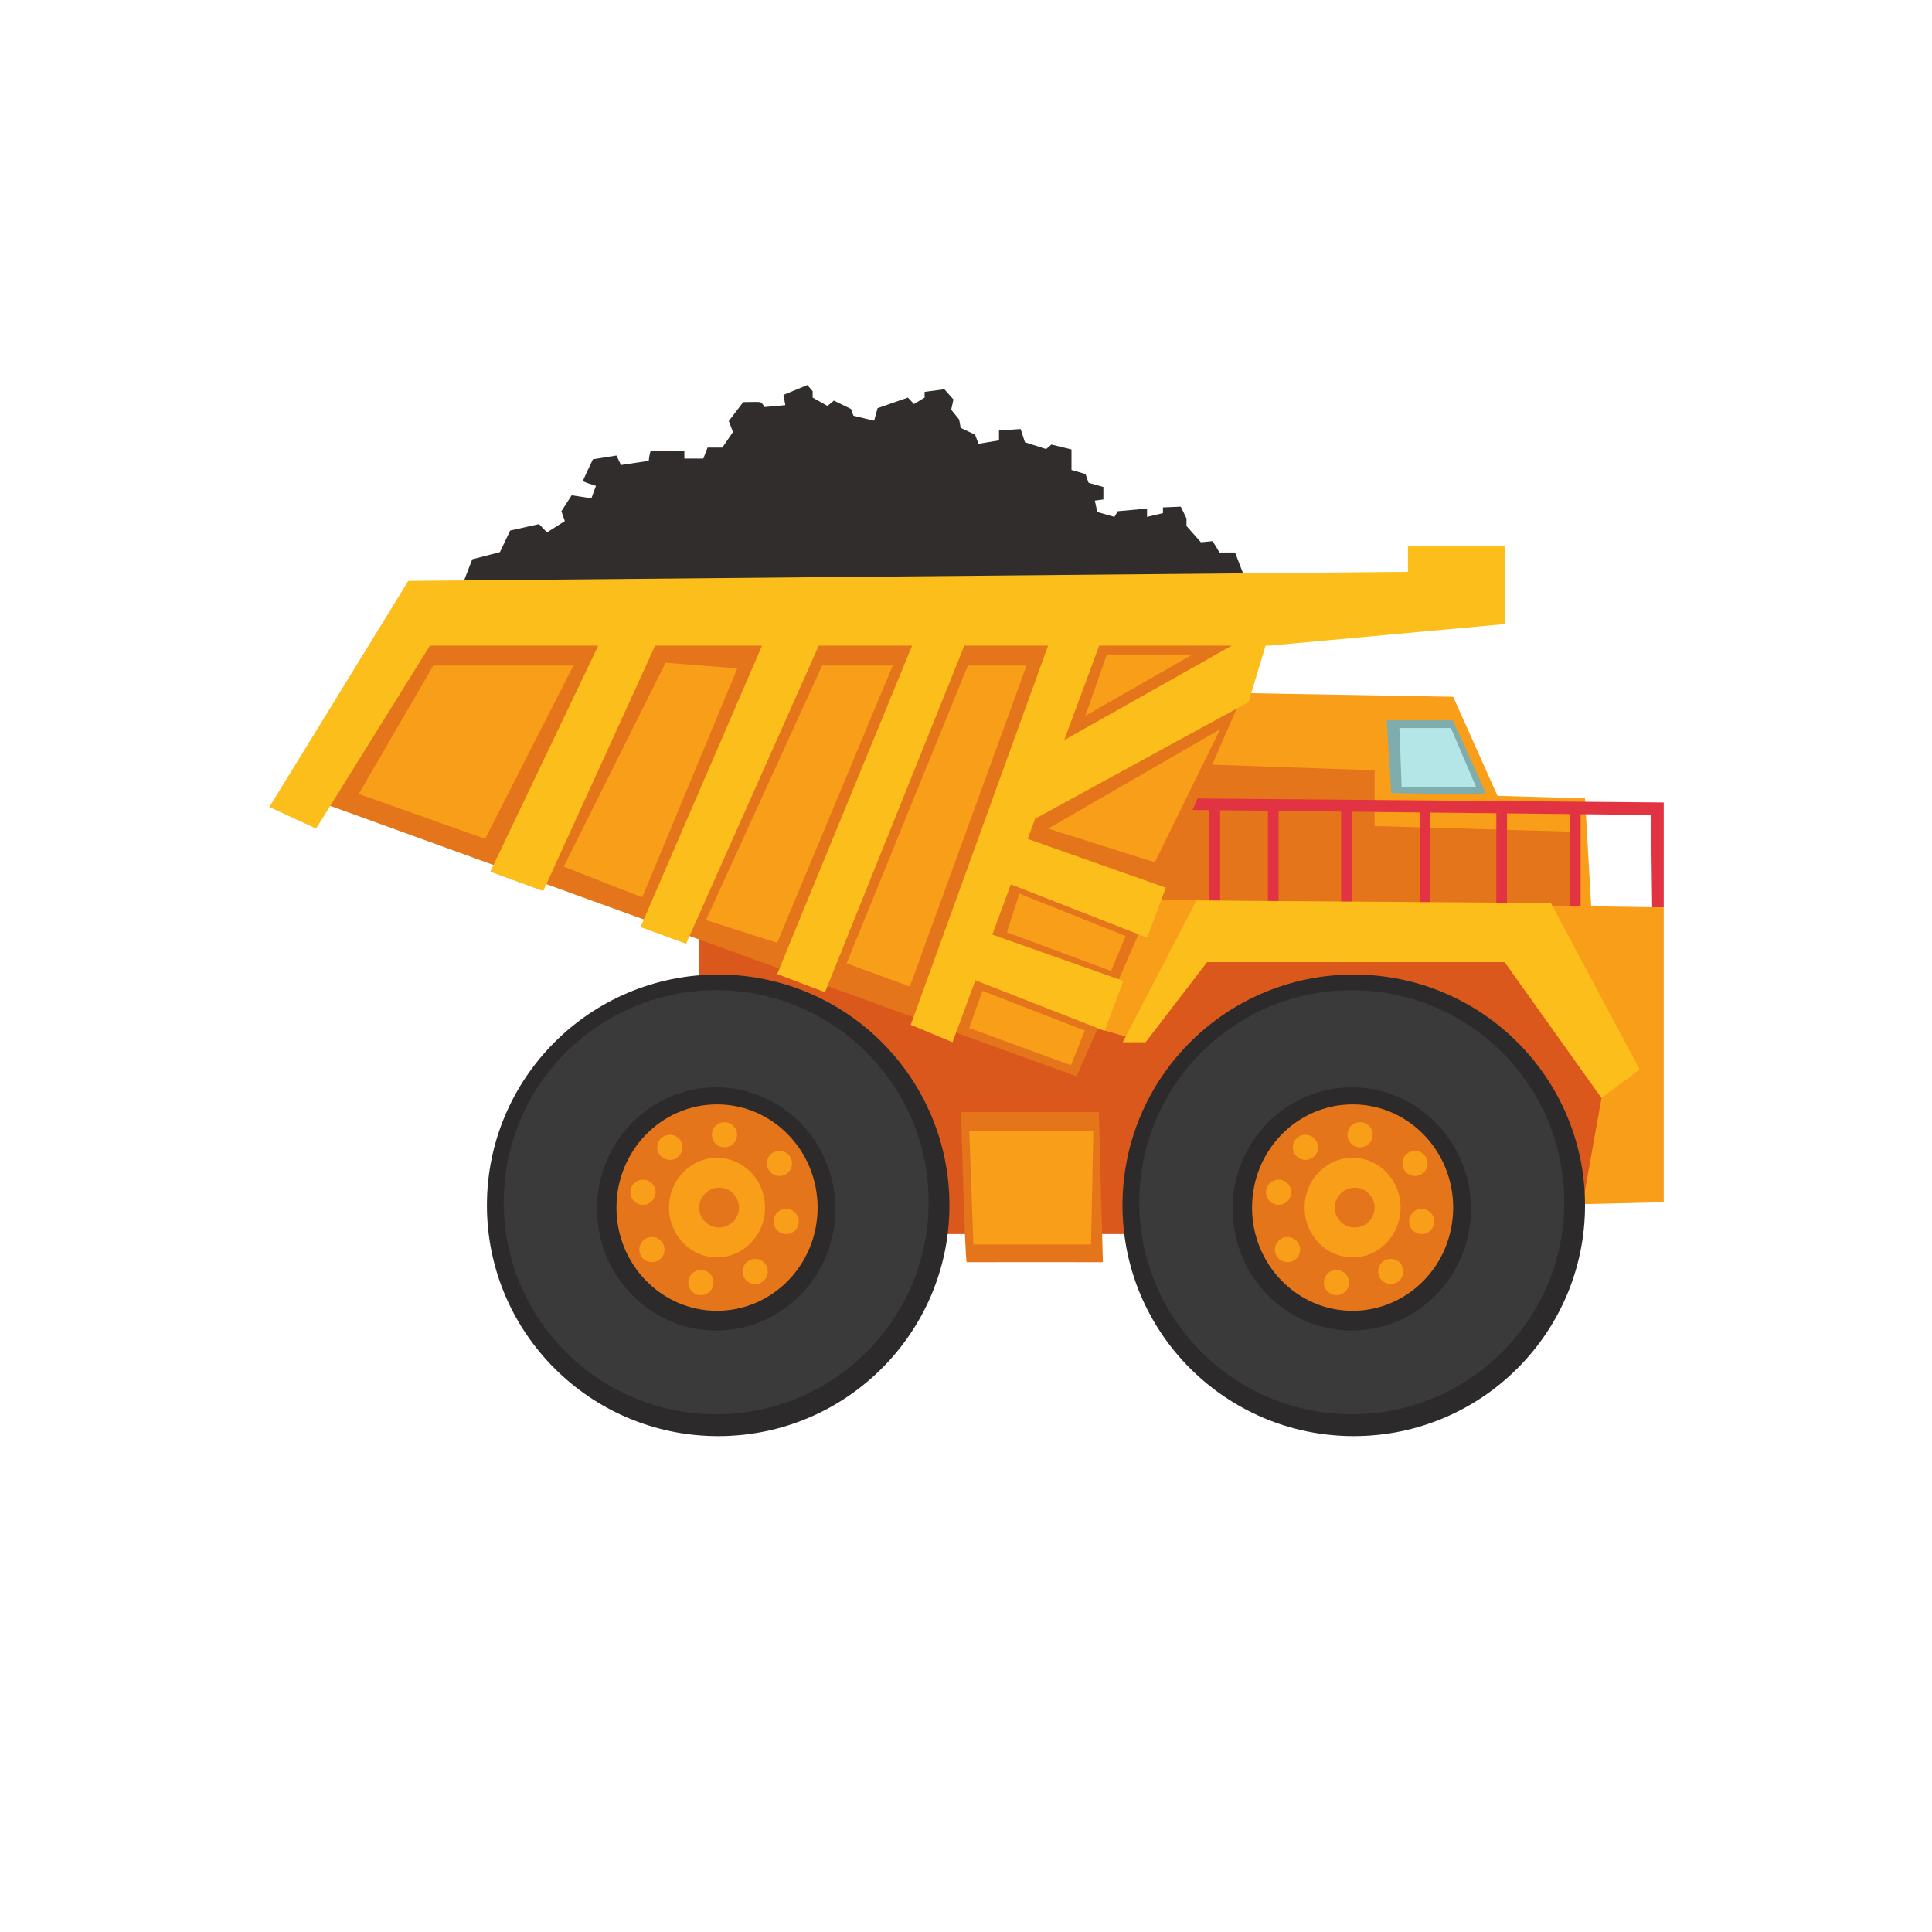 <svg xmlns="http://www.w3.org/2000/svg" xmlns:xlink="http://www.w3.org/1999/xlink" width="500" zoomAndPan="magnify" viewBox="0 0 375 375" height="500" preserveAspectRatio="xMidYMid meet" version="1.2"><defs><clipPath id="06c00ef7e5"><path d="M 89 74.746 L 242 74.746 L 242 115 L 89 115 Z M 89 74.746 "/></clipPath><clipPath id="00aa1cdb2f"><path d="M 230 154 L 322.984 154 L 322.984 178 L 230 178 Z M 230 154 "/></clipPath><clipPath id="4d7c6a1f80"><path d="M 208 174 L 322.984 174 L 322.984 234 L 208 234 Z M 208 174 "/></clipPath><clipPath id="2f124aa8ad"><path d="M 52.234 105 L 293 105 L 293 203 L 52.234 203 Z M 52.234 105 "/></clipPath><clipPath id="bc036e6814"><path d="M 217 189 L 308 189 L 308 278.746 L 217 278.746 Z M 217 189 "/></clipPath><clipPath id="3333bd9037"><path d="M 94 189 L 185 189 L 185 278.746 L 94 278.746 Z M 94 189 "/></clipPath><clipPath id="1c7ba172c0"><path d="M 12.52 293.449 L 82.27 293.449 L 82.27 363.199 L 12.52 363.199 Z M 12.52 293.449 "/></clipPath></defs><g id="9f91e49360"><rect x="0" width="375" y="0" height="375" style="fill:#ffffff;fill-opacity:1;stroke:none;"/><rect x="0" width="375" y="0" height="375" style="fill:#ffffff;fill-opacity:1;stroke:none;"/><g clip-rule="nonzero" clip-path="url(#06c00ef7e5)"><path style=" stroke:none;fill-rule:nonzero;fill:#312d2d;fill-opacity:1;" d="M 89.449 114.297 L 91.66 108.562 L 97.035 107.164 L 99.027 102.977 L 104.625 101.727 L 106.172 103.34 L 109.633 101.137 L 108.969 99.227 L 110.961 96.137 L 114.789 96.727 L 115.676 94.301 C 115.676 94.301 113.168 93.562 113.168 93.344 C 113.168 93.125 115.086 89.152 115.086 89.152 L 119.652 88.418 L 120.535 90.258 L 125.914 89.449 C 125.914 89.449 126.133 87.539 126.355 87.539 C 126.578 87.539 132.836 87.539 132.836 87.539 L 132.836 89.008 L 136.52 89.008 L 137.332 86.875 L 140.203 86.875 L 142.266 83.859 L 141.457 81.727 L 144.254 78.055 C 144.254 78.055 147.129 77.98 147.535 78.055 C 147.938 78.125 148.383 79.008 148.383 79.008 L 152.434 78.641 L 152.062 76.656 L 156.707 74.746 L 157.738 75.922 L 157.738 77.172 L 160.609 78.789 L 161.863 77.762 L 165.176 79.375 L 165.656 80.699 L 169.672 81.656 L 170.332 79.23 L 176.227 77.172 L 177.406 78.422 L 179.469 77.172 L 179.469 76.066 L 183.297 75.555 L 185.066 77.539 L 184.625 79.523 L 186.172 81.434 L 186.465 83.051 L 189.266 84.375 L 189.926 86.141 L 193.906 85.48 L 193.906 83.566 L 198.105 83.273 L 198.941 85.844 L 203.059 87.168 L 204.074 86.289 L 207.977 87.242 L 207.977 91.211 L 210.703 92.02 L 211.293 93.711 L 214.164 94.52 L 214.164 96.945 L 212.508 97.168 L 212.984 99.375 L 216.301 100.328 L 216.965 99.227 L 222.637 98.711 L 222.637 100.328 L 225.73 99.594 L 225.73 98.488 L 229.191 98.344 L 230.297 100.625 L 230.297 102.094 L 233.094 105.254 L 235.379 105.035 L 236.703 107.238 L 239.727 107.238 L 241.641 112.238 L 89.449 114.297 "/></g><path style=" stroke:none;fill-rule:nonzero;fill:#f89e19;fill-opacity:1;" d="M 308.934 177.469 L 307.652 154.965 L 290.664 154.473 L 282.062 135.246 L 239.07 134.488 L 224.402 171.637 L 308.934 177.469 "/><path style=" stroke:none;fill-rule:nonzero;fill:#e5751a;fill-opacity:1;" d="M 232.617 148.336 L 266.812 149.512 L 266.812 160.336 L 304.734 161.422 L 305.84 182.996 L 219.727 180.855 L 232.617 148.336 "/><g clip-rule="nonzero" clip-path="url(#00aa1cdb2f)"><path style=" stroke:none;fill-rule:nonzero;fill:#e13342;fill-opacity:1;" d="M 230.238 154.965 L 230.238 157.195 L 234.754 157.246 L 234.754 177.469 L 236.816 177.469 L 236.816 157.266 L 246.098 157.367 L 246.098 177.469 L 248.16 177.469 L 248.16 157.391 L 260.312 157.523 L 260.312 177.469 L 262.375 177.469 L 262.375 157.547 L 275.551 157.695 L 275.551 177.469 L 277.613 177.469 L 277.613 157.715 L 290.441 157.855 L 290.441 177.469 L 292.504 177.469 L 292.504 157.879 L 304.734 158.012 L 304.734 177.469 L 306.797 177.469 L 306.797 158.035 L 320.461 158.188 L 320.684 176.125 L 322.93 176.125 L 322.93 155.758 L 230.238 154.965 "/></g><g clip-rule="nonzero" clip-path="url(#4d7c6a1f80)"><path style=" stroke:none;fill-rule:nonzero;fill:#f89e19;fill-opacity:1;" d="M 223.629 174.656 L 322.93 176.125 L 322.93 233.348 L 302.008 233.852 L 239.066 220.969 L 208.961 197.957 L 223.629 174.656 "/></g><path style=" stroke:none;fill-rule:nonzero;fill:#db581d;fill-opacity:1;" d="M 234.277 186.746 L 222.34 202.297 L 135.711 177.469 L 135.711 239.531 L 306.137 239.531 L 310.852 213.102 L 292.066 186.746 L 234.277 186.746 "/><path style=" stroke:none;fill-rule:nonzero;fill:#e5751a;fill-opacity:1;" d="M 60.461 155.098 L 208.973 208.91 L 246.316 123.117 L 80.793 123.117 L 60.461 155.098 "/><g clip-rule="nonzero" clip-path="url(#2f124aa8ad)"><path style=" stroke:none;fill-rule:nonzero;fill:#fbbe1b;fill-opacity:1;" d="M 206.562 143.652 L 213.344 125.324 L 239.07 125.324 Z M 273.281 105.914 L 273.281 110.988 L 79.246 112.754 L 52.285 156.641 L 61.348 160.832 L 83.445 125.324 L 116.121 125.324 L 95.156 169.211 L 105.434 172.961 L 127.16 125.324 L 147.906 125.324 L 124.328 179.945 L 133.168 183.18 L 158.918 125.324 L 177.039 125.324 L 150.848 189.062 L 160.133 192.59 L 187.176 125.324 L 203.426 125.324 L 176.777 198.914 L 184.883 202.297 L 189.324 190.281 L 214.422 200.09 L 218.031 190.387 L 192.605 181.406 L 196.207 171.66 L 222.672 182.008 L 226.281 172.301 L 199.473 162.832 L 200.922 158.91 L 242.34 136.277 L 245.652 125.324 L 246.316 125.324 L 292.066 121.133 L 292.066 105.914 L 273.281 105.914 "/></g><path style=" stroke:none;fill-rule:nonzero;fill:#f89e19;fill-opacity:1;" d="M 84.109 129.184 L 69.633 154.105 L 94.164 162.816 L 111.289 129.184 L 84.109 129.184 "/><path style=" stroke:none;fill-rule:nonzero;fill:#f89e19;fill-opacity:1;" d="M 129.191 128.633 L 109.414 168.223 L 124.66 174.176 L 143.113 129.734 L 129.191 128.633 "/><path style=" stroke:none;fill-rule:nonzero;fill:#f89e19;fill-opacity:1;" d="M 159.578 129.184 L 137.035 178.586 L 150.848 182.996 L 173.281 129.184 L 159.578 129.184 "/><path style=" stroke:none;fill-rule:nonzero;fill:#f89e19;fill-opacity:1;" d="M 187.863 129.184 L 164.328 186.969 L 176.594 191.488 L 199.246 129.184 L 187.863 129.184 "/><path style=" stroke:none;fill-rule:nonzero;fill:#f89e19;fill-opacity:1;" d="M 214.828 127.035 L 210.684 138.941 L 231.457 127.035 Z M 214.828 127.035 "/><path style=" stroke:none;fill-rule:nonzero;fill:#f89e19;fill-opacity:1;" d="M 236.816 141.57 L 203.445 160.832 L 224.145 167.375 Z M 236.816 141.57 "/><path style=" stroke:none;fill-rule:nonzero;fill:#f89e19;fill-opacity:1;" d="M 197.863 173.461 L 218.473 181.672 L 215.656 188.457 L 195.434 180.957 L 197.863 173.461 "/><path style=" stroke:none;fill-rule:nonzero;fill:#f89e19;fill-opacity:1;" d="M 190.684 192.316 L 210.57 200.035 L 207.867 206.762 L 188.141 199.539 L 190.684 192.316 "/><path style=" stroke:none;fill-rule:nonzero;fill:#fbbe1b;fill-opacity:1;" d="M 232.23 174.781 L 217.918 202.297 L 222.34 202.297 L 234.273 186.746 L 292.066 186.746 L 310.852 213.102 L 318.254 207.586 L 301.016 175.277 L 232.23 174.781 "/><g clip-rule="nonzero" clip-path="url(#bc036e6814)"><path style=" stroke:none;fill-rule:nonzero;fill:#2c2a2a;fill-opacity:1;" d="M 307.652 233.953 C 307.652 258.691 287.555 278.75 262.762 278.75 C 237.973 278.75 217.875 258.691 217.875 233.953 C 217.875 209.211 237.973 189.156 262.762 189.156 C 287.555 189.156 307.652 209.211 307.652 233.953 "/></g><path style=" stroke:none;fill-rule:nonzero;fill:#3a3a3b;fill-opacity:1;" d="M 303.621 233.348 C 303.621 256.078 285.156 274.508 262.379 274.508 C 239.602 274.508 221.133 256.078 221.133 233.348 C 221.133 210.617 239.602 192.188 262.379 192.188 C 285.156 192.188 303.621 210.617 303.621 233.348 "/><path style=" stroke:none;fill-rule:nonzero;fill:#2c2a2a;fill-opacity:1;" d="M 285.508 234.652 C 285.508 247.684 275.152 258.25 262.379 258.25 C 249.602 258.25 239.246 247.684 239.246 234.652 C 239.246 221.617 249.602 211.051 262.379 211.051 C 275.152 211.051 285.508 221.617 285.508 234.652 "/><path style=" stroke:none;fill-rule:nonzero;fill:#e5751a;fill-opacity:1;" d="M 282.062 234.395 C 282.062 245.457 273.32 254.426 262.539 254.426 C 251.758 254.426 243.02 245.457 243.02 234.395 C 243.02 223.332 251.758 214.359 262.539 214.359 C 273.32 214.359 282.062 223.332 282.062 234.395 "/><path style=" stroke:none;fill-rule:nonzero;fill:#f89e19;fill-opacity:1;" d="M 271.855 234.395 C 271.855 239.734 267.688 244.059 262.539 244.059 C 257.391 244.059 253.219 239.734 253.219 234.395 C 253.219 229.055 257.391 224.727 262.539 224.727 C 267.688 224.727 271.855 229.055 271.855 234.395 "/><path style=" stroke:none;fill-rule:nonzero;fill:#e5751a;fill-opacity:1;" d="M 266.812 234.395 C 266.812 236.523 265.078 238.254 262.945 238.254 C 260.809 238.254 259.078 236.523 259.078 234.395 C 259.078 232.262 260.809 230.535 262.945 230.535 C 265.078 230.535 266.812 232.262 266.812 234.395 "/><path style=" stroke:none;fill-rule:nonzero;fill:#f89e19;fill-opacity:1;" d="M 255.824 222.699 C 255.824 224.047 254.73 225.141 253.383 225.141 C 252.031 225.141 250.938 224.047 250.938 222.699 C 250.938 221.352 252.031 220.262 253.383 220.262 C 254.73 220.262 255.824 221.352 255.824 222.699 "/><path style=" stroke:none;fill-rule:nonzero;fill:#f89e19;fill-opacity:1;" d="M 250.621 231.414 C 250.621 232.758 249.523 233.852 248.176 233.852 C 246.824 233.852 245.727 232.758 245.727 231.414 C 245.727 230.062 246.824 228.973 248.176 228.973 C 249.523 228.973 250.621 230.062 250.621 231.414 "/><path style=" stroke:none;fill-rule:nonzero;fill:#f89e19;fill-opacity:1;" d="M 252.348 242.551 C 252.348 243.895 251.25 244.988 249.902 244.988 C 248.551 244.988 247.453 243.895 247.453 242.551 C 247.453 241.199 248.551 240.109 249.902 240.109 C 251.25 240.109 252.348 241.199 252.348 242.551 "/><path style=" stroke:none;fill-rule:nonzero;fill:#f89e19;fill-opacity:1;" d="M 261.848 248.945 C 261.848 250.293 260.754 251.387 259.402 251.387 C 258.051 251.387 256.957 250.293 256.957 248.945 C 256.957 247.598 258.051 246.504 259.402 246.504 C 260.754 246.504 261.848 247.598 261.848 248.945 "/><path style=" stroke:none;fill-rule:nonzero;fill:#f89e19;fill-opacity:1;" d="M 272.387 246.793 C 272.387 248.141 271.293 249.234 269.941 249.234 C 268.594 249.234 267.5 248.141 267.5 246.793 C 267.5 245.449 268.594 244.355 269.941 244.355 C 271.293 244.355 272.387 245.449 272.387 246.793 "/><path style=" stroke:none;fill-rule:nonzero;fill:#f89e19;fill-opacity:1;" d="M 278.395 237.09 C 278.395 238.438 277.301 239.531 275.949 239.531 C 274.602 239.531 273.508 238.438 273.508 237.09 C 273.508 235.742 274.602 234.652 275.949 234.652 C 277.301 234.652 278.395 235.742 278.395 237.09 "/><path style=" stroke:none;fill-rule:nonzero;fill:#f89e19;fill-opacity:1;" d="M 277.098 225.816 C 277.098 227.164 276.004 228.254 274.652 228.254 C 273.301 228.254 272.207 227.164 272.207 225.816 C 272.207 224.469 273.301 223.375 274.652 223.375 C 276.004 223.375 277.098 224.469 277.098 225.816 "/><path style=" stroke:none;fill-rule:nonzero;fill:#f89e19;fill-opacity:1;" d="M 266.434 220.262 C 266.434 221.609 265.34 222.699 263.988 222.699 C 262.637 222.699 261.543 221.609 261.543 220.262 C 261.543 218.91 262.637 217.82 263.988 217.82 C 265.34 217.82 266.434 218.91 266.434 220.262 "/><g clip-rule="nonzero" clip-path="url(#3333bd9037)"><path style=" stroke:none;fill-rule:nonzero;fill:#2c2a2a;fill-opacity:1;" d="M 184.285 233.953 C 184.285 258.691 164.188 278.75 139.398 278.75 C 114.605 278.75 94.512 258.691 94.512 233.953 C 94.512 209.211 114.605 189.156 139.398 189.156 C 164.188 189.156 184.285 209.211 184.285 233.953 "/></g><path style=" stroke:none;fill-rule:nonzero;fill:#3a3a3b;fill-opacity:1;" d="M 180.254 233.348 C 180.254 256.078 161.789 274.508 139.012 274.508 C 116.234 274.508 97.77 256.078 97.77 233.348 C 97.77 210.617 116.234 192.188 139.012 192.188 C 161.789 192.188 180.254 210.617 180.254 233.348 "/><path style=" stroke:none;fill-rule:nonzero;fill:#2c2a2a;fill-opacity:1;" d="M 162.145 234.652 C 162.145 247.684 151.789 258.25 139.012 258.25 C 126.238 258.25 115.883 247.684 115.883 234.652 C 115.883 221.617 126.238 211.051 139.012 211.051 C 151.789 211.051 162.145 221.617 162.145 234.652 "/><path style=" stroke:none;fill-rule:nonzero;fill:#e5751a;fill-opacity:1;" d="M 158.695 234.395 C 158.695 245.457 149.953 254.426 139.172 254.426 C 128.391 254.426 119.652 245.457 119.652 234.395 C 119.652 223.332 128.391 214.359 139.172 214.359 C 149.953 214.359 158.695 223.332 158.695 234.395 "/><path style=" stroke:none;fill-rule:nonzero;fill:#f89e19;fill-opacity:1;" d="M 148.492 234.395 C 148.492 239.734 144.32 244.059 139.172 244.059 C 134.027 244.059 129.855 239.734 129.855 234.395 C 129.855 229.055 134.027 224.727 139.172 224.727 C 144.32 224.727 148.492 229.055 148.492 234.395 "/><path style=" stroke:none;fill-rule:nonzero;fill:#e5751a;fill-opacity:1;" d="M 143.445 234.395 C 143.445 236.523 141.715 238.254 139.578 238.254 C 137.441 238.254 135.711 236.523 135.711 234.395 C 135.711 232.262 137.441 230.535 139.578 230.535 C 141.715 230.535 143.445 232.262 143.445 234.395 "/><path style=" stroke:none;fill-rule:nonzero;fill:#f89e19;fill-opacity:1;" d="M 132.461 222.699 C 132.461 224.047 131.367 225.141 130.016 225.141 C 128.664 225.141 127.57 224.047 127.57 222.699 C 127.57 221.352 128.664 220.262 130.016 220.262 C 131.367 220.262 132.461 221.352 132.461 222.699 "/><path style=" stroke:none;fill-rule:nonzero;fill:#f89e19;fill-opacity:1;" d="M 127.254 231.414 C 127.254 232.758 126.16 233.852 124.809 233.852 C 123.457 233.852 122.363 232.758 122.363 231.414 C 122.363 230.062 123.457 228.973 124.809 228.973 C 126.16 228.973 127.254 230.062 127.254 231.414 "/><path style=" stroke:none;fill-rule:nonzero;fill:#f89e19;fill-opacity:1;" d="M 128.98 242.551 C 128.98 243.895 127.887 244.988 126.535 244.988 C 125.184 244.988 124.09 243.895 124.09 242.551 C 124.09 241.199 125.184 240.109 126.535 240.109 C 127.887 240.109 128.98 241.199 128.98 242.551 "/><path style=" stroke:none;fill-rule:nonzero;fill:#f89e19;fill-opacity:1;" d="M 138.484 248.945 C 138.484 250.293 137.387 251.387 136.039 251.387 C 134.688 251.387 133.594 250.293 133.594 248.945 C 133.594 247.598 134.688 246.504 136.039 246.504 C 137.387 246.504 138.484 247.598 138.484 248.945 "/><path style=" stroke:none;fill-rule:nonzero;fill:#f89e19;fill-opacity:1;" d="M 149.02 246.793 C 149.02 248.141 147.926 249.234 146.578 249.234 C 145.227 249.234 144.133 248.141 144.133 246.793 C 144.133 245.449 145.227 244.355 146.578 244.355 C 147.926 244.355 149.02 245.449 149.02 246.793 "/><path style=" stroke:none;fill-rule:nonzero;fill:#f89e19;fill-opacity:1;" d="M 155.031 237.09 C 155.031 238.438 153.934 239.531 152.586 239.531 C 151.234 239.531 150.141 238.438 150.141 237.09 C 150.141 235.742 151.234 234.652 152.586 234.652 C 153.934 234.652 155.031 235.742 155.031 237.09 "/><path style=" stroke:none;fill-rule:nonzero;fill:#f89e19;fill-opacity:1;" d="M 153.73 225.816 C 153.73 227.164 152.637 228.254 151.285 228.254 C 149.938 228.254 148.844 227.164 148.844 225.816 C 148.844 224.469 149.938 223.375 151.285 223.375 C 152.637 223.375 153.73 224.469 153.73 225.816 "/><path style=" stroke:none;fill-rule:nonzero;fill:#f89e19;fill-opacity:1;" d="M 143.066 220.262 C 143.066 221.609 141.973 222.699 140.625 222.699 C 139.273 222.699 138.18 221.609 138.18 220.262 C 138.18 218.91 139.273 217.82 140.625 217.82 C 141.973 217.82 143.066 218.91 143.066 220.262 "/><path style=" stroke:none;fill-rule:nonzero;fill:#e5751a;fill-opacity:1;" d="M 186.539 215.859 C 186.539 215.859 187.312 245.008 187.645 244.988 C 187.977 244.969 214.07 244.988 214.07 244.988 L 213.281 215.859 L 186.539 215.859 "/><path style=" stroke:none;fill-rule:nonzero;fill:#f89e19;fill-opacity:1;" d="M 188.141 219.57 L 212.211 219.57 L 211.77 241.551 L 188.934 241.551 L 188.141 219.57 "/><path style=" stroke:none;fill-rule:nonzero;fill:#7fadad;fill-opacity:1;" d="M 269.156 139.812 L 270.039 153.938 C 270.039 153.938 288.305 154.316 288.305 153.938 C 288.305 153.559 281.973 139.812 281.973 139.812 L 269.156 139.812 "/><path style=" stroke:none;fill-rule:nonzero;fill:#b5e6e7;fill-opacity:1;" d="M 271.621 141.312 L 281.621 141.312 L 286.539 152.836 L 272.062 152.836 L 271.621 141.312 "/><g clip-rule="nonzero" clip-path="url(#1c7ba172c0)"><path style=" stroke:none;fill-rule:nonzero;fill:#ffffff;fill-opacity:1;" d="M 82.246 328.312 C 82.246 329.457 82.191 330.594 82.082 331.73 C 81.969 332.867 81.801 333.996 81.578 335.113 C 81.355 336.234 81.078 337.34 80.746 338.434 C 80.414 339.527 80.031 340.602 79.594 341.656 C 79.156 342.711 78.668 343.742 78.133 344.746 C 77.594 345.754 77.008 346.734 76.371 347.684 C 75.738 348.633 75.059 349.547 74.336 350.43 C 73.609 351.312 72.844 352.16 72.035 352.965 C 71.23 353.773 70.383 354.539 69.5 355.262 C 68.617 355.988 67.703 356.668 66.754 357.301 C 65.805 357.938 64.824 358.523 63.82 359.059 C 62.812 359.598 61.781 360.086 60.727 360.523 C 59.672 360.961 58.598 361.344 57.504 361.676 C 56.414 362.008 55.305 362.285 54.188 362.508 C 53.066 362.73 51.938 362.898 50.801 363.008 C 49.664 363.121 48.527 363.176 47.383 363.176 C 46.242 363.176 45.105 363.121 43.969 363.008 C 42.832 362.898 41.703 362.73 40.582 362.508 C 39.465 362.285 38.355 362.008 37.266 361.676 C 36.172 361.344 35.098 360.961 34.043 360.523 C 32.988 360.086 31.957 359.598 30.949 359.059 C 29.941 358.523 28.965 357.938 28.016 357.301 C 27.066 356.668 26.148 355.988 25.27 355.262 C 24.387 354.539 23.539 353.773 22.734 352.965 C 21.926 352.16 21.16 351.312 20.434 350.43 C 19.711 349.547 19.031 348.633 18.398 347.684 C 17.762 346.734 17.176 345.754 16.637 344.746 C 16.102 343.742 15.613 342.711 15.176 341.656 C 14.738 340.602 14.355 339.527 14.023 338.434 C 13.691 337.34 13.414 336.234 13.191 335.113 C 12.969 333.996 12.801 332.867 12.688 331.73 C 12.578 330.594 12.52 329.457 12.52 328.312 C 12.52 327.172 12.578 326.031 12.688 324.895 C 12.801 323.762 12.969 322.633 13.191 321.512 C 13.414 320.391 13.691 319.285 14.023 318.191 C 14.355 317.102 14.738 316.027 15.176 314.973 C 15.613 313.918 16.102 312.887 16.637 311.879 C 17.176 310.871 17.762 309.895 18.398 308.945 C 19.031 307.996 19.711 307.078 20.434 306.195 C 21.16 305.312 21.926 304.469 22.734 303.66 C 23.539 302.855 24.387 302.09 25.27 301.363 C 26.148 300.641 27.066 299.961 28.016 299.324 C 28.965 298.691 29.941 298.105 30.949 297.566 C 31.957 297.027 32.988 296.543 34.043 296.105 C 35.098 295.668 36.172 295.281 37.266 294.953 C 38.355 294.621 39.465 294.344 40.582 294.121 C 41.703 293.898 42.832 293.73 43.969 293.617 C 45.105 293.508 46.242 293.449 47.383 293.449 C 48.527 293.449 49.664 293.508 50.801 293.617 C 51.938 293.73 53.066 293.898 54.188 294.121 C 55.305 294.344 56.414 294.621 57.504 294.953 C 58.598 295.281 59.672 295.668 60.727 296.105 C 61.781 296.543 62.812 297.027 63.82 297.566 C 64.824 298.105 65.805 298.691 66.754 299.324 C 67.703 299.961 68.617 300.641 69.5 301.363 C 70.383 302.09 71.23 302.855 72.035 303.66 C 72.844 304.469 73.609 305.312 74.336 306.195 C 75.059 307.078 75.738 307.996 76.371 308.945 C 77.008 309.895 77.594 310.871 78.133 311.879 C 78.668 312.887 79.156 313.918 79.594 314.973 C 80.031 316.027 80.414 317.102 80.746 318.191 C 81.078 319.285 81.355 320.391 81.578 321.512 C 81.801 322.633 81.969 323.762 82.082 324.895 C 82.191 326.031 82.246 327.172 82.246 328.312 Z M 82.246 328.312 "/></g></g></svg>